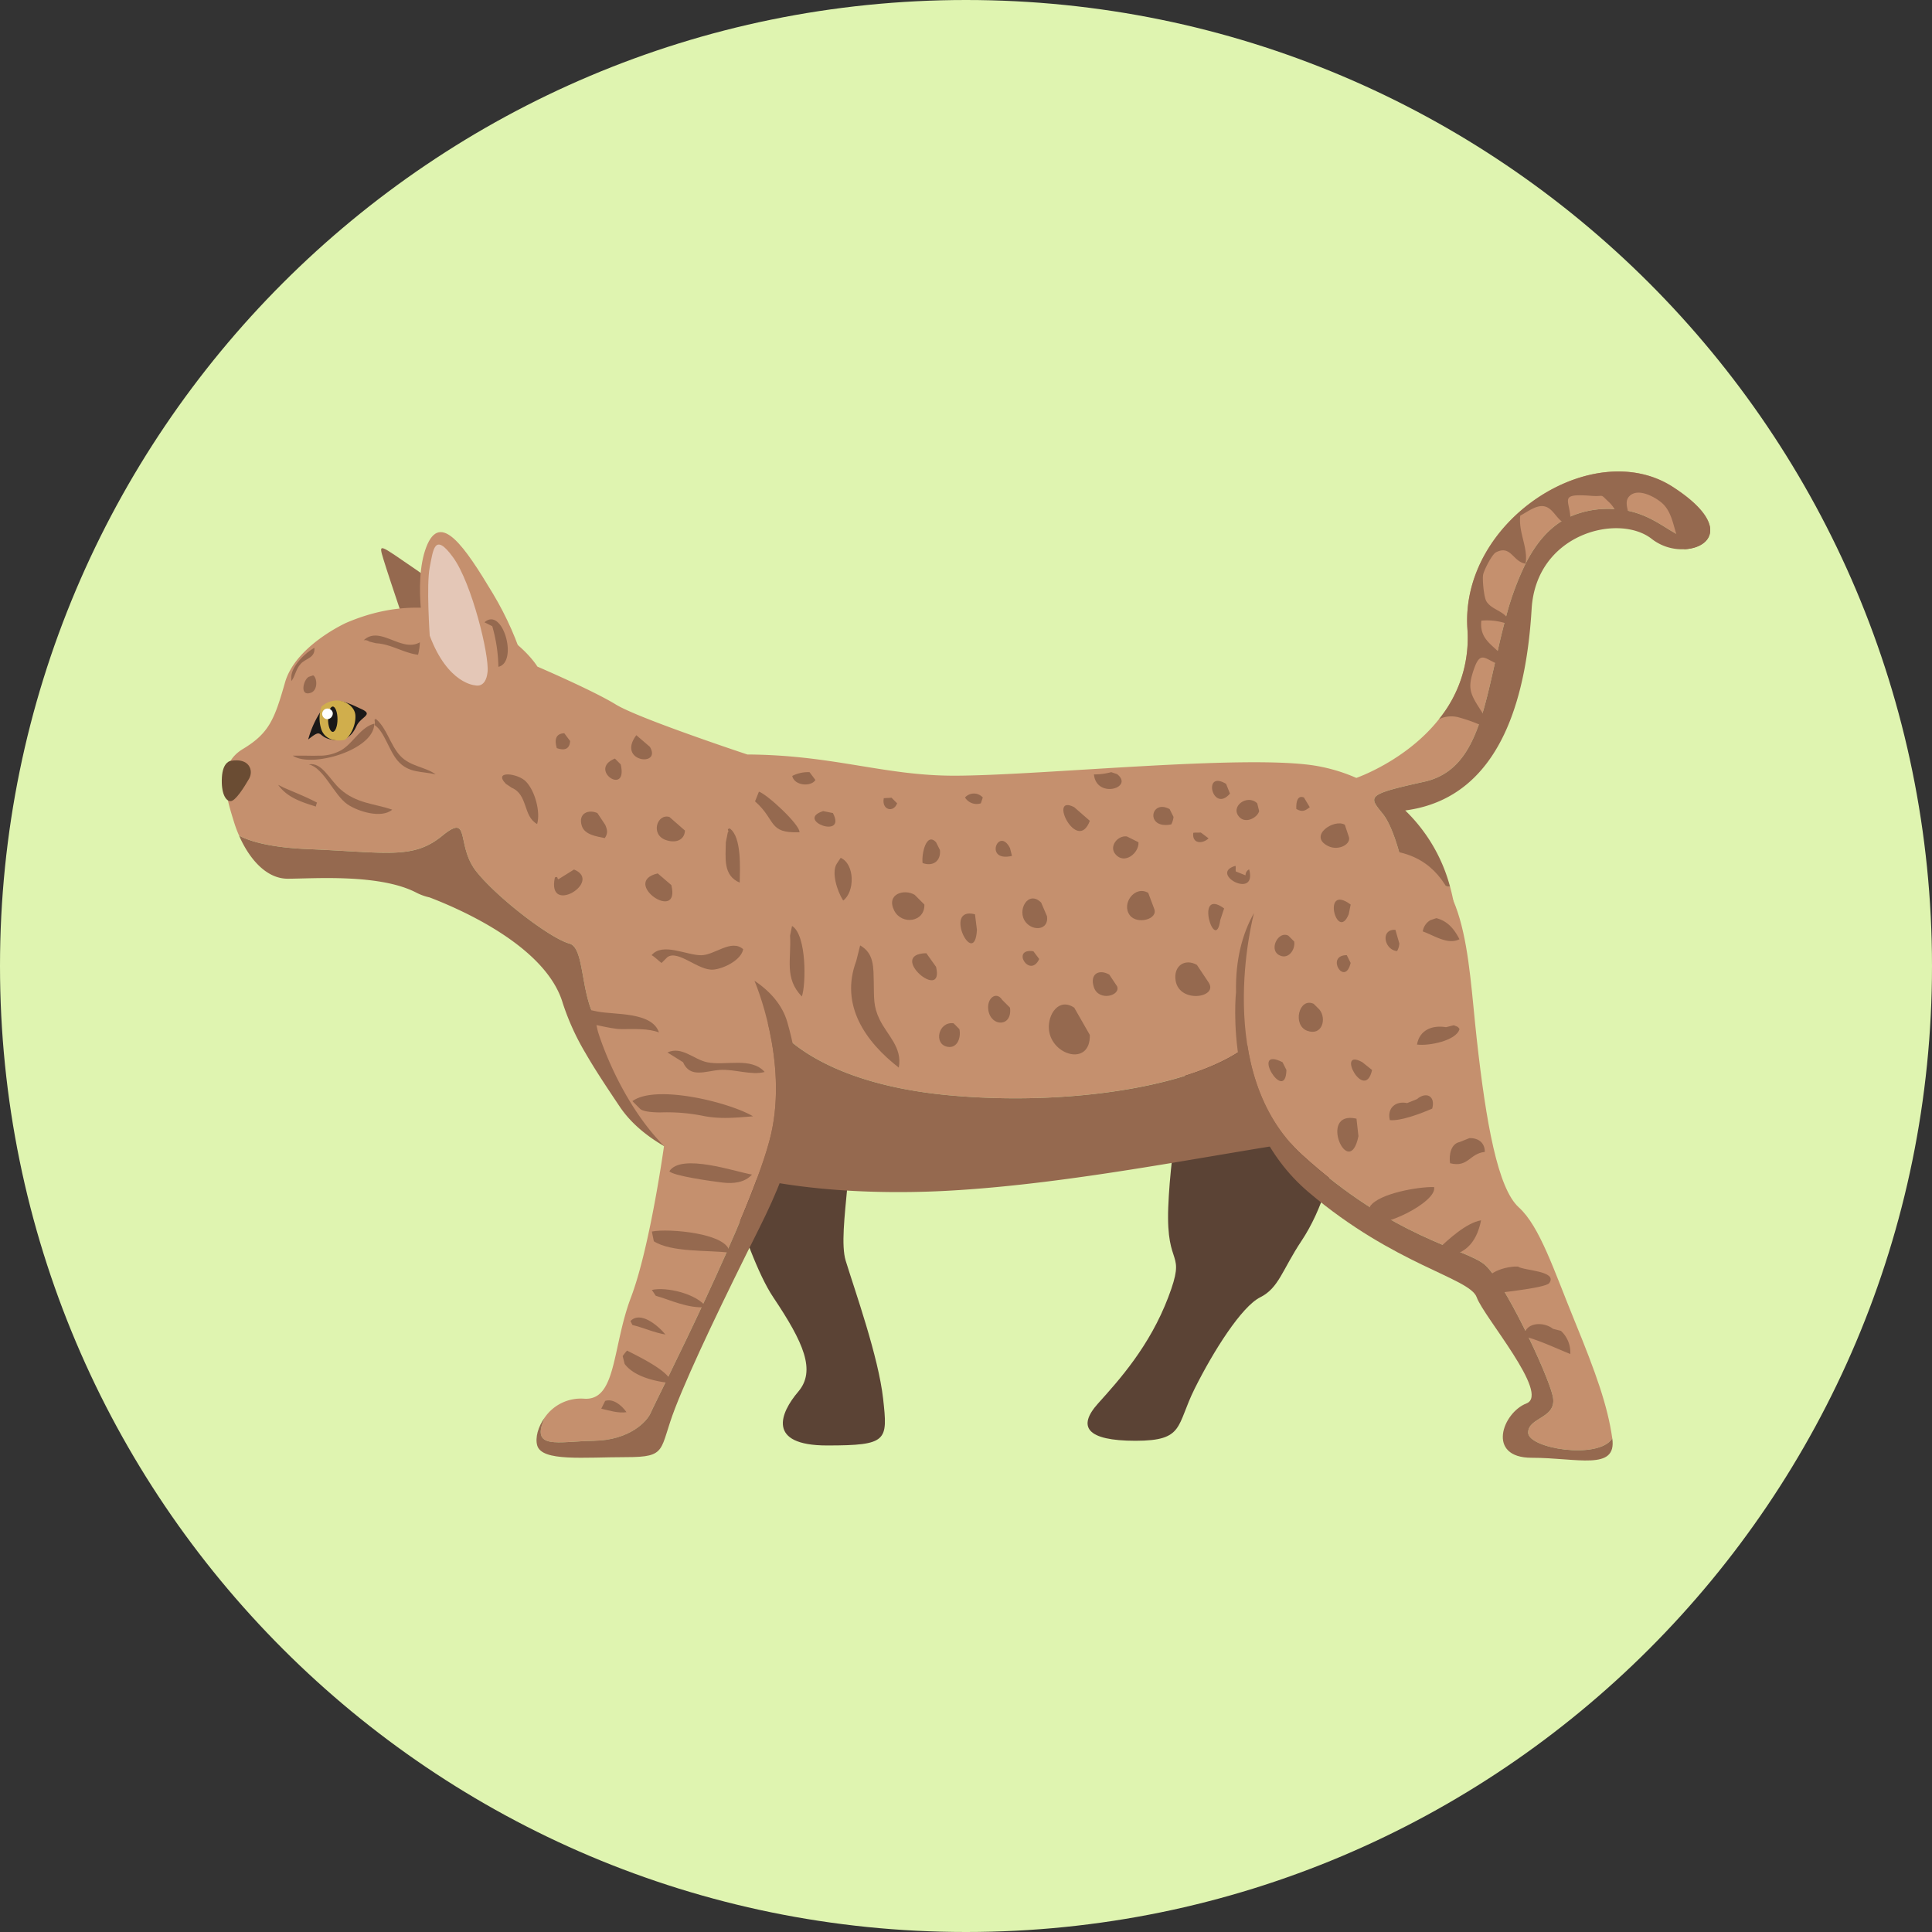 <svg xmlns="http://www.w3.org/2000/svg" width="492" height="492" viewBox="0 0 492 492">
  <rect x="0" y="0" width="492" height="492" fill="#333333" stroke="none"/>
  <g id="Group_57" data-name="Group 57" transform="translate(-1266 -369)">
    <g id="Group_63" data-name="Group 63">
      <path id="Path_302" data-name="Path 302" d="M246,0C381.862,0,492,110.138,492,246S381.862,492,246,492,0,381.862,0,246,110.138,0,246,0Z" transform="translate(1266 369)" fill="#dff4b0"/>
      <g id="Group_111" data-name="Group 111" transform="translate(179.955 -398.058)">
        <path id="Path_916" data-name="Path 916" d="M1227.972,1006.97s8.333,33.457,16.07,45,10.918,18.683,6.351,24.039-8.137,13.688,7.338,13.688,15.473-1.19,14.283-11.9-7.142-27.377-9.522-35.114,3.57-29.523,0-42.138S1219.5,971.494,1227.972,1006.97Z" transform="translate(38.926 45.459)" fill="#5b4335"/>
        <path id="Path_917" data-name="Path 917" d="M1318.639,998.483s-4.167,20.378-4.762,36.375,4.762,10.409,0,22.907-12.5,21.063-17.855,27.014-2.975,9.523,9.523,9.523,10.323-3.8,15.085-13.327,11.9-20.83,16.665-23.21,5.623-7.026,10.506-14.355c10.507-15.764,12.8-43.155,7.143-58.616S1323.278,964.619,1318.639,998.483Z" transform="translate(69.671 39.662)" fill="#5b4335"/>
        <path id="Path_918" data-name="Path 918" d="M1179.384,928.863s-7.142-20.979-8.481-25.444-1.339-4.018,8.481,2.678,23.238,24.212,21.873,32.139S1187.864,938.236,1179.384,928.863Z" transform="translate(12.822 6.171)" fill="#95694f"/>
        <path id="Path_919" data-name="Path 919" d="M1521.063,900.63v.015c-3.094,4.12-5.5,3.911-8.447,2.335-3.063-1.62-6.706-4.7-12.313-5.858a21.305,21.305,0,0,0-3.4-.431c-.149,0-.313-.015-.461-.015a24.068,24.068,0,0,0-10.782,1.918,20.134,20.134,0,0,0-2.246,1.2c-3.643,2.275-6.632,5.829-9.159,10.8a72.129,72.129,0,0,0-4.953,13.443c-.058.238-.133.477-.193.729-.089.311-.164.61-.237.921-.64,2.424-1.2,4.819-1.725,7.153-.238,1.01-.462,2.007-.684,3-1.041,4.595-1.993,8.922-3.153,12.8-.3.981-.61,1.949-.936,2.87-2.662,7.57-6.515,13-13.994,14.633-14.811,3.257-14.082,3.7-10.513,8.12s5.8,16.566,5.8,16.566,4.357.981,11.361,2.051a53.5,53.5,0,0,1,1.858,14.306,92.05,92.05,0,0,1-.61,10.931,59.444,59.444,0,0,0-7.9-7.361c-8.253-5.978-33.726,2.393-39.972,16.566s-44.641,21.978-80.792,18.677-45.087-18.677-45.087-18.677-31.244,8.135-40.612,3.672c-9.383-4.491-6.26-22.32-11.167-23.659s-18.307-11.6-23.659-18.291-1.339-15.182-8.744-9.13-14.023,4.208-34.1,3.376c-9.516-.387-14.737-1.934-17.606-3.436a30.936,30.936,0,0,1-1.249-3.316c-2.231-7.137-4.462-14.722,2.231-18.751s8.044-7.585,10.721-16.953,15.614-15.183,15.614-15.183c25-10.708,43.75,3.569,48.657,11.168,0,0,14.171,6.082,19.97,9.651,2.915,1.785,11.272,4.966,18.931,7.7,7.628,2.735,14.557,5.026,14.557,5.026,21.861.118,34.873,5.427,52.732,5.4,21.889-.015,74.754-5.621,92.435-2.453a43.465,43.465,0,0,1,9.919,3.019c.015-.015,12.669-4.358,21.055-14.975a32.717,32.717,0,0,0,7.228-23.035c-1.785-27.688,32.136-49.222,52.374-36.061C1517.6,894.845,1520.318,898.088,1521.063,900.63Z" transform="translate(0.294 0)" fill="#c5906e"/>
        <path id="Path_920" data-name="Path 920" d="M1144.762,937.585s-1.991.209-2.213,4.227.968,6.026,2.213,6.026,3.477-3.572,4.7-5.691S1149.543,936.7,1144.762,937.585Z" transform="translate(0 23.241)" fill="#6a4c33"/>
        <path id="Path_921" data-name="Path 921" d="M1455.171,989.456c-2.5,21.452-13.042,35.994-35.031,39.065-25.542,3.57-61.466,11.311-94.013,13.1s-71.286-2.972-83.659-21.425c-3.276-4.883-6.231-9.311-8.7-13.6a62.894,62.894,0,0,1-5.8-12.74c-4.214-14.32-25.621-23.756-33.933-26.934a13.827,13.827,0,0,1-3.313-1.187c-9.374-4.911-26.336-3.572-32.808-3.572-5.464,0-9.811-5.088-12.373-10.962,2.874,1.5,8.1,3.035,17.605,3.428,20.086.839,26.7,2.677,34.1-3.376s3.392,2.428,8.748,9.124,18.749,16.962,23.658,18.3,1.785,19.167,11.159,23.649,40.619-3.661,40.619-3.661,8.927,15.364,45.083,18.668,74.543-4.482,80.793-18.668,31.719-22.549,39.967-16.577A60.3,60.3,0,0,1,1455.171,989.456Z" transform="translate(1.392 28.666)" fill="#95694f"/>
        <path id="Path_922" data-name="Path 922" d="M1422.269,903.91a12.542,12.542,0,0,1-8.267-2.573c-8.327-6.662-29.459-1.576-30.649,17.741-.579,9.665-2.186,21.65-6.855,31.659-4.668,9.993-12.417,18.009-25.339,19.7a41.975,41.975,0,0,1,11.421,19.435c-7-1.07-11.361-2.051-11.361-2.051s-2.231-12.149-5.8-16.566-4.3-4.863,10.513-8.12c7.479-1.636,11.332-7.063,13.994-14.633.326-.921.639-1.889.936-2.87,1.161-3.881,2.113-8.209,3.154-12.8.222-1,.446-1.993.684-3,.521-2.335,1.085-4.729,1.725-7.153.073-.311.148-.61.237-.921.06-.253.134-.491.193-.729a72.129,72.129,0,0,1,4.953-13.443c2.528-4.966,5.516-8.52,9.159-10.8a20.155,20.155,0,0,1,2.246-1.2,24.069,24.069,0,0,1,10.782-1.918c.148,0,.312.015.461.015a21.308,21.308,0,0,1,3.405.431c5.606,1.159,9.25,4.238,12.313,5.858,2.945,1.576,5.354,1.785,8.448-2.335C1429.72,901.441,1426.389,903.716,1422.269,903.91Z" transform="translate(92.736 3.011)" fill="#95694f"/>
        <g id="Group_109" data-name="Group 109" transform="translate(1164.532 945.456)">
          <path id="Path_923" data-name="Path 923" d="M1157.577,936.909a24.827,24.827,0,0,1,3.57-7.722c2.678-3.844,6.919-1.439,10.044,0s-.224,1.885-1.339,4.341-2.9,4.086-6.472,3.382S1161.371,933.82,1157.577,936.909Z" transform="translate(-1157.577 -926.986)" fill="#1a1818"/>
          <path id="Path_924" data-name="Path 924" d="M1160.073,928.558a8.961,8.961,0,0,0,0,5.985c1.191,2.933,4.4,2.748,5.588,2.566s3.208-3.3,3.023-6.322S1163.739,925.322,1160.073,928.558Z" transform="translate(-1156.669 -927.026)" fill="#d0ae4c"/>
          <ellipse id="Ellipse_21" data-name="Ellipse 21" cx="1.202" cy="3.222" rx="1.202" ry="3.222" transform="translate(5.054 1.533)" fill="#1a1818"/>
          <path id="Path_925" data-name="Path 925" d="M1162.7,929.685a1.358,1.358,0,1,0-1.333,1.611A1.492,1.492,0,0,0,1162.7,929.685Z" transform="translate(-1156.443 -926.542)" fill="#fff"/>
        </g>
        <path id="Path_926" data-name="Path 926" d="M1178.637,926.529s-3.572-15.623,0-25,9.82-.1,16.962,11.778,11.159,25.716,8.927,31.519S1184.439,943.938,1178.637,926.529Z" transform="translate(15.951 4.878)" fill="#c5906e"/>
        <path id="Path_927" data-name="Path 927" d="M1178.87,923.055s-.892-12.944,0-17.409,1.192-9.076,5.952-2.529,9.225,24.848,8.779,29.163-3.164,3.422-3.164,3.422S1183.483,935.4,1178.87,923.055Z" transform="translate(16.609 5.879)" fill="#e4c7b7"/>
        <path id="Path_928" data-name="Path 928" d="M1417.053,906.921a9.332,9.332,0,0,1-2.1-3.942c-.848-2.735-1.368-5.829-3.6-7.807-1.74-1.531-6.127-4-8.327-1.754-1.012,1.026-.684,2.364-.387,3.7.267,1.352.506,2.692-.714,3.7a22.7,22.7,0,0,1-2.691-4.133,8.014,8.014,0,0,0-1.294-1.651c-2.677-2.5-.981-1.428-4.655-1.711-8.074-.624-5.636.863-5.294,5.265a10.946,10.946,0,0,1-.015,2.1,3.645,3.645,0,0,1-2.231-.892c-1.547-1.221-2.409-3.376-4.357-3.792-2.067-.431-4.342,1.441-6.142,2.349-.535,4.268,2.052,8.164,1.339,12.238-3.228-.431-3.7-4.892-7.57-2.855-.981.521-2.988,4.462-3.227,5.651-.238,1.2.193,5.785.833,6.811,1.145,1.858,3.583,2.275,5.01,3.836a4.137,4.137,0,0,1,1,1.918q-.713-.112-1.427-.267a15.613,15.613,0,0,0-5.874-.579c-.477,4.164,2.14,5.769,4.149,7.732a6.154,6.154,0,0,1,2.14,4.029,13.43,13.43,0,0,1-2.824-1.026c-2.959-1.412-3.911-2.8-5.518,2.1-1.472,4.49-.773,5.873,2.038,10.2.118.178.222.342.326.506,2.351,3.747,1.279,3.7-.936,2.87a39.842,39.842,0,0,0-4.893-1.71,7.3,7.3,0,0,0-5.265.387,32.716,32.716,0,0,0,7.228-23.035c-1.785-27.688,32.136-49.222,52.374-36.061,5.785,3.747,8.506,6.99,9.25,9.532v.015C1424.5,904.452,1421.173,906.727,1417.053,906.921Z" transform="translate(97.952 0)" fill="#95694f"/>
        <path id="Path_929" data-name="Path 929" d="M1256.707,1016.935c-4.465,19.194-29.684,68.517-30.577,70.749s-5.355,7.07-14.506,7.213-16.374,2.464-12.455-6.017a11.179,11.179,0,0,1,9.927-4.7c8.33.6,7.142-13.087,11.972-25.818s8.409-38.52,8.409-38.52c-11.757-11.972-16.81-29.095-16.81-29.095-5.669-21.247,24.256-23.39,39.834-13.016l.009.009C1252.716,978.236,1261.116,997.982,1256.707,1016.935Z" transform="translate(25.666 39.065)" fill="#c5906e"/>
        <path id="Path_930" data-name="Path 930" d="M1414.382,1102.987c-3.572,5.5-21.427,2.526-21.427-1.491s7.589-3.572,6.25-9.374-12.5-29.46-17.409-33.478-23.21-6.694-46.422-27.889c-22.818-20.836-12.579-60.277-12.221-61.6v-.009c7.694-13.6,23.63-18.123,36.476-15.551,17.855,3.57,17.855,26.193,20.229,47.618s5.357,38.084,10.713,42.923,8.927,16,14.284,29.084S1413.194,1094.647,1414.382,1102.987Z" transform="translate(82.247 30.387)" fill="#c5906e"/>
        <path id="Path_931" data-name="Path 931" d="M1254.072,1038.833c-8.927,17.854-17.264,35.111-21.425,45.824s-1.785,12.5-12.5,12.5-21.425,1.189-22.621-2.972c-.554-1.946.187-4.794,1.981-7.214-3.919,8.481,3.313,6.169,12.455,6.018s13.614-4.982,14.506-7.213,26.112-51.555,30.577-70.749c4.409-18.953-3.991-38.7-4.2-39.191,4.052,2.7,7.133,6.249,8.364,10.525C1267.159,1007.086,1263,1020.978,1254.072,1038.833Z" transform="translate(25.328 40.977)" fill="#95694f"/>
        <path id="Path_932" data-name="Path 932" d="M1394.546,1102.771c-11.605,0-7.437-11.471-1.322-13.846s-10.882-22.023-12.668-27.014-20.827-8.105-42.85-26.8-18.444-50.939-18.444-50.939c-.169-8.168,1.581-14.846,4.589-20.149-.358,1.322-10.6,40.763,12.22,61.6,23.212,21.194,41.513,23.872,46.422,27.889s16.07,27.675,17.409,33.478-6.25,5.357-6.25,9.374,17.855,6.99,21.427,1.491C1416.267,1106.181,1406.151,1102.771,1394.546,1102.771Z" transform="translate(81.55 35.521)" fill="#95694f"/>
        <g id="Group_110" data-name="Group 110" transform="translate(1156.879 924.782)">
          <path id="Path_933" data-name="Path 933" d="M1157.682,938.171c3.828.879,6.4,7.83,9.862,10.181,2.651,1.8,8.616,3.684,11.383,1.345-4.611-1.585-9.061-1.526-13.219-5.21C1163.026,942.111,1161.005,937.5,1157.682,938.171Z" transform="translate(-1149.875 -901.234)" fill="#95694f"/>
          <path id="Path_934" data-name="Path 934" d="M1169.489,930.237c-.718.178-.041.373-.364,1.531,2.509,1.605,3.665,6.557,5.939,9.153,2.76,3.152,6.039,2.583,9.637,3.421-2.654-1.94-6.519-1.988-9.057-4.763C1173.091,936.787,1172.3,932.619,1169.489,930.237Z" transform="translate(-1144.589 -904.869)" fill="#95694f"/>
          <path id="Path_935" data-name="Path 935" d="M1157.467,939.194h-2.582c4.727,3.247,20.779-1.447,20.753-8.131-3.428.833-5.37,4.946-8.392,6.737a11.2,11.2,0,0,1-5.855,1.395C1160.09,939.252,1158.77,939.194,1157.467,939.194Z" transform="translate(-1151.167 -904.488)" fill="#95694f"/>
          <path id="Path_936" data-name="Path 936" d="M1152.342,941.71c2.307,3.238,5.895,4.363,9.6,5.531a4.008,4.008,0,0,1,.3-1c-2.677-1.428-5.617-2.572-8.411-3.789Z" transform="translate(-1152.342 -899.569)" fill="#95694f"/>
          <path id="Path_937" data-name="Path 937" d="M1158.117,923.011c-1.408.7-2.424,5.126.529,4.061,1.852-.668,1.613-3.82.586-4.434Z" transform="translate(-1150.31 -908.38)" fill="#95694f"/>
          <path id="Path_938" data-name="Path 938" d="M1160.513,917.833c-2.2,1.188-5.8,4.617-5.882,7.4v1.114c1.052-1.325,1.095-3.028,2.427-4.45C1158.359,920.5,1160.764,920.424,1160.513,917.833Z" transform="translate(-1151.285 -910.6)" fill="#95694f"/>
          <path id="Path_939" data-name="Path 939" d="M1168.885,917.289l1.487.371c3.94.229,6.966,2.468,10.725,2.936a14.9,14.9,0,0,0,.453-3.177c-4.656,2.729-10.2-4.442-14.32-.494C1168.038,916.693,1168.568,917.258,1168.885,917.289Z" transform="translate(-1145.464 -911.58)" fill="#95694f"/>
          <path id="Path_940" data-name="Path 940" d="M1213.469,1040.256a11.477,11.477,0,0,0-1.115,1.412l.5,1.982c2.256,3.054,7.266,4.443,11.819,4.893C1224.757,1045.728,1216.224,1041.679,1213.469,1040.256Z" transform="translate(-1124.618 -854.043)" fill="#95694f"/>
          <path id="Path_941" data-name="Path 941" d="M1222.619,1038.829c-1.87-2.278-6.395-6.105-8.909-3.42l.5.991C1217.042,1037.093,1219.726,1038.348,1222.619,1038.829Z" transform="translate(-1123.992 -856.707)" fill="#95694f"/>
          <path id="Path_942" data-name="Path 942" d="M1217.44,1029.761l.991,1.487c3.726,1.038,8.1,3.272,12.858,2.9C1228.941,1030.752,1221.162,1028.9,1217.44,1029.761Z" transform="translate(-1122.269 -858.99)" fill="#95694f"/>
          <path id="Path_943" data-name="Path 943" d="M1209.616,1049.064l-.991,1.982c2.076.475,4.267,1.208,6.425.89C1213.739,1050.076,1211.6,1048.424,1209.616,1049.064Z" transform="translate(-1126.341 -850.039)" fill="#95694f"/>
          <path id="Path_944" data-name="Path 944" d="M1217.44,1019.6l.5,2.478c4.5,2.876,13.82,2.214,19.253,2.9C1237.187,1020.062,1221.629,1018.725,1217.44,1019.6Z" transform="translate(-1122.269 -863.701)" fill="#95694f"/>
          <path id="Path_945" data-name="Path 945" d="M1220.491,1009.647c.771,1.175,11.177,2.617,13.574,2.893,2.747.314,5.573.032,7.463-2.036C1237.334,1009.8,1223.523,1004.982,1220.491,1009.647Z" transform="translate(-1120.859 -869.112)" fill="#95694f"/>
          <path id="Path_946" data-name="Path 946" d="M1214.049,997.364l1.984,1.982c.754.7,3.146.877,5.057.893a46.917,46.917,0,0,1,10.766.839c4.362.922,8.472.509,12.908.149C1238.746,997.657,1220,993.005,1214.049,997.364Z" transform="translate(-1123.835 -874.674)" fill="#95694f"/>
          <path id="Path_947" data-name="Path 947" d="M1230.292,990.971c-3.469-.708-6.466-4.186-10.14-2.5l3.966,2.479c1.809,4.167,5.794,2.224,9.324,1.972,3.791-.269,8.092,1.443,11.469.516C1241.481,989.56,1234.9,991.909,1230.292,990.971Z" transform="translate(-1121.016 -878.177)" fill="#95694f"/>
          <path id="Path_948" data-name="Path 948" d="M1225.883,986.721c-1.778-5.319-11.351-4.446-15.7-5.33-1.8-.365-5.814-1.45-6.827.512-.994,1.921.785,4.039,2.873,2.488,1.922-.276,7.02,1.488,10.168,1.487C1219.692,985.876,1223.126,985.672,1225.883,986.721Z" transform="translate(-1128.905 -881.528)" fill="#95694f"/>
          <path id="Path_949" data-name="Path 949" d="M1217.392,972.138c.811.414,2.136,1.779,2.548,1.982l1.487-1.487c2.765-1.917,7.9,3.523,11.687,3.188,2.708-.24,7.145-2.49,7.6-5.2-3.066-2.686-7.224,1.525-10.695,1.536C1226.259,972.177,1220.19,968.816,1217.392,972.138Z" transform="translate(-1122.291 -886.624)" fill="#95694f"/>
          <path id="Path_950" data-name="Path 950" d="M1188.282,913.636l1.982.991a39.7,39.7,0,0,1,1.56,10.345C1196.953,923.806,1192.912,909.49,1188.282,913.636Z" transform="translate(-1135.739 -912.885)" fill="#95694f"/>
          <path id="Path_951" data-name="Path 951" d="M1192.316,942.3l1.487.993c4.206,1.794,2.827,7.247,6.468,9.241.877-2.988-.459-8.352-2.861-10.838C1195.363,939.58,1188.935,938.806,1192.316,942.3Z" transform="translate(-1134.321 -900.408)" fill="#95694f"/>
          <path id="Path_952" data-name="Path 952" d="M1204.362,934.707l-1.487-1.982c-2.173.066-2.551,1.646-1.908,3.79C1202.913,937.216,1204.245,936.766,1204.362,934.707Z" transform="translate(-1130.009 -903.72)" fill="#95694f"/>
          <path id="Path_953" data-name="Path 953" d="M1213.26,938.62l-1.487-1.487C1204.773,939.95,1215.174,946.9,1213.26,938.62Z" transform="translate(-1126.02 -901.683)" fill="#95694f"/>
          <path id="Path_954" data-name="Path 954" d="M1211.151,953.123c.883-1.253.643-2.194.1-3.406l-1.982-2.974c-2.218-1-4.99.026-3.964,3.265C1206.031,952.3,1209.1,952.68,1211.151,953.123Z" transform="translate(-1127.976 -897.415)" fill="#95694f"/>
          <path id="Path_955" data-name="Path 955" d="M1222.923,960.111l-3.469-2.974C1209.891,959.394,1225.346,969.991,1222.923,960.111Z" transform="translate(-1122.796 -892.442)" fill="#95694f"/>
          <path id="Path_956" data-name="Path 956" d="M1220.518,953.183c2.449.9,4.819.171,4.955-2.376l-3.966-3.471C1218.374,946.433,1216.651,951.766,1220.518,953.183Z" transform="translate(-1121.875 -897.017)" fill="#95694f"/>
          <path id="Path_957" data-name="Path 957" d="M1218.609,936.038l-3.469-2.974C1210.059,939.853,1221.689,941.266,1218.609,936.038Z" transform="translate(-1123.933 -903.563)" fill="#95694f"/>
          <path id="Path_958" data-name="Path 958" d="M1205.487,956.459l-3.965,2.478c-.439-.057.023-.877-.906-.453C1198.462,968.393,1212.981,959.529,1205.487,956.459Z" transform="translate(-1130.143 -892.755)" fill="#95694f"/>
          <path id="Path_959" data-name="Path 959" d="M1257.916,979.062c-.1-3.7.146-7.336-3.469-9.38l-.993,3.965c-4.209,11.228,2.338,20.557,10.83,27.149.96-5.136-2.864-8.14-4.879-12.251C1257.732,985.125,1258.014,982.9,1257.916,979.062Z" transform="translate(-1106.237 -886.647)" fill="#95694f"/>
          <path id="Path_960" data-name="Path 960" d="M1250.822,954.424l-.991,1.488c-1.417,2.161.063,6.956,1.623,9.383C1254.4,963.17,1254.512,956.078,1250.822,954.424Z" transform="translate(-1107.569 -893.695)" fill="#95694f"/>
          <path id="Path_961" data-name="Path 961" d="M1242.039,966.291l-.5,2.478c.361,5.958-1.529,10.808,3,15.487C1245.613,981.265,1245.8,968.54,1242.039,966.291Z" transform="translate(-1111.177 -888.213)" fill="#95694f"/>
          <path id="Path_962" data-name="Path 962" d="M1246.733,953.23c.143-1.89-8.167-9.612-10.332-10.333l-.991,2.478C1240.887,950.189,1238.657,953.549,1246.733,953.23Z" transform="translate(-1113.967 -899.021)" fill="#95694f"/>
          <path id="Path_963" data-name="Path 963" d="M1250.452,946.783l-2.478-.5C1240.694,948.6,1254.089,953.622,1250.452,946.783Z" transform="translate(-1109.181 -897.454)" fill="#95694f"/>
          <path id="Path_964" data-name="Path 964" d="M1233.877,963.106c.052-3.437.567-11.637-2.551-13.808-1.006.25.026.547-.484,1.051l-.5,2.478C1230.3,956.842,1229.589,961.291,1233.877,963.106Z" transform="translate(-1116.339 -896.063)" fill="#95694f"/>
          <path id="Path_965" data-name="Path 965" d="M1271.158,983.254c-3.885-.515-5.146,5.279-1.6,5.981,2.621.519,3.547-2.45,3.082-4.494Z" transform="translate(-1099.156 -880.392)" fill="#95694f"/>
          <path id="Path_966" data-name="Path 966" d="M1266.385,971.038c-10.188.2,4.678,12.766,2.479,3.469Z" transform="translate(-1101.323 -886.02)" fill="#95694f"/>
          <path id="Path_967" data-name="Path 967" d="M1267.506,963.549l-2.478-2.479c-2.667-1.595-7.326-.211-5.212,4C1261.7,968.828,1267.651,968.072,1267.506,963.549Z" transform="translate(-1102.939 -890.923)" fill="#95694f"/>
          <path id="Path_968" data-name="Path 968" d="M1268.041,951.936c-2.475-2.689-3.74,2.979-3.431,5.288,2.626.968,4.7-.5,4.422-3.306Z" transform="translate(-1100.499 -895.172)" fill="#95694f"/>
          <path id="Path_969" data-name="Path 969" d="M1275.391,968.285l-.5-3.965C1266.552,962.16,1274.8,978.581,1275.391,968.285Z" transform="translate(-1097.44 -889.215)" fill="#95694f"/>
          <path id="Path_970" data-name="Path 970" d="M1279.6,979.5c-1.479-2.335-4.016-.437-3.535,2.614.68,4.332,6.168,4.332,5.517-.632Z" transform="translate(-1095.211 -882.591)" fill="#95694f"/>
          <path id="Path_971" data-name="Path 971" d="M1261.258,945.384l-1.433-1.433c-.24.057-1.63.063-1.958.12C1257.242,947.034,1260.312,947.92,1261.258,945.384Z" transform="translate(-1103.631 -898.534)" fill="#95694f"/>
          <path id="Path_972" data-name="Path 972" d="M1259.143,943.914l.054.054C1259.257,943.953,1259.266,943.936,1259.143,943.914Z" transform="translate(-1103.003 -898.551)" fill="#95694f"/>
          <path id="Path_973" data-name="Path 973" d="M1286.762,962.556c-3.278-3.319-6.329,2.006-3.924,5,1.9,2.367,5.906,2,5.411-1.526Z" transform="translate(-1092.455 -890.425)" fill="#95694f"/>
          <path id="Path_974" data-name="Path 974" d="M1286.615,986.341c.594,6.645,10.6,9.49,10.411,1.389l-3.966-6.94C1289.161,978.148,1286.264,982.417,1286.615,986.341Z" transform="translate(-1090.325 -881.893)" fill="#95694f"/>
          <path id="Path_975" data-name="Path 975" d="M1298.446,974.961c-2.577-1.484-5.052-.222-3.928,3.2,1.219,3.716,6.9,2.18,5.911-.228Z" transform="translate(-1086.789 -884.491)" fill="#95694f"/>
          <path id="Path_976" data-name="Path 976" d="M1286.248,972.7l-1.487-1.982C1278.935,969.848,1283.833,977.815,1286.248,972.7Z" transform="translate(-1092.435 -886.198)" fill="#95694f"/>
          <path id="Path_977" data-name="Path 977" d="M1305.6,960.677c-3.418-2-6.937,2.782-4.669,5.727,1.864,2.426,7.367.987,6.156-1.76Z" transform="translate(-1084.03 -891.026)" fill="#95694f"/>
          <path id="Path_978" data-name="Path 978" d="M1314.11,973.271c-3.058-1.727-6,.251-5.421,3.965.933,5.987,11.028,4.374,8.4.5Z" transform="translate(-1080.148 -885.28)" fill="#95694f"/>
          <path id="Path_979" data-name="Path 979" d="M1322.329,958.242l-2.479-.991c-.108-.475.045-.942-.075-1.433-6.952,1.978,5.577,8.794,3.471.9A1.623,1.623,0,0,0,1322.329,958.242Z" transform="translate(-1075.973 -893.051)" fill="#95694f"/>
          <path id="Path_980" data-name="Path 980" d="M1317.407,966.576l.991-2.974C1310.662,957.957,1316.187,975.483,1317.407,966.576Z" transform="translate(-1077.496 -889.985)" fill="#95694f"/>
          <path id="Path_981" data-name="Path 981" d="M1329.422,968.059c-2.526-1.314-4.937,3.358-2.515,4.855s4.346-1.276,4-3.367Z" transform="translate(-1072.161 -887.503)" fill="#95694f"/>
          <path id="Path_982" data-name="Path 982" d="M1295.859,949.252l-3.967-3.469C1285.027,942.179,1292.649,957.8,1295.859,949.252Z" transform="translate(-1089.157 -897.942)" fill="#95694f"/>
          <path id="Path_983" data-name="Path 983" d="M1281.477,955.3l-.5-1.982C1278.077,947.633,1274.231,957.008,1281.477,955.3Z" transform="translate(-1094.603 -895.063)" fill="#95694f"/>
          <path id="Path_984" data-name="Path 984" d="M1309.357,950a5.351,5.351,0,0,0,.572-1.9l-.991-1.983C1304.031,943.432,1302.673,951.348,1309.357,950Z" transform="translate(-1081.913 -897.789)" fill="#95694f"/>
          <path id="Path_985" data-name="Path 985" d="M1320.044,948.747c1.615,1.684,4.54.127,5-1.559l-.5-1.982C1322.054,942.729,1317.462,946.054,1320.044,948.747Z" transform="translate(-1075.221 -898.356)" fill="#95694f"/>
          <path id="Path_986" data-name="Path 986" d="M1333.126,946.437l-1.487-2.478c-1.5-.608-2.042.816-1.943,2.923C1331.255,947.782,1331.964,947.318,1333.126,946.437Z" transform="translate(-1070.414 -898.595)" fill="#95694f"/>
          <path id="Path_987" data-name="Path 987" d="M1315.65,951.5l-1.983-1.487c-.65.07-1.267-.037-1.908.074C1311.373,952.868,1314.049,953.03,1315.65,951.5Z" transform="translate(-1078.713 -895.731)" fill="#95694f"/>
          <path id="Path_988" data-name="Path 988" d="M1341.08,951.745l-.991-2.975c-2.756-1.627-9.418,2.869-4.254,5.428C1338.547,955.543,1341.87,953.636,1341.08,951.745Z" transform="translate(-1068.454 -896.468)" fill="#95694f"/>
          <path id="Path_989" data-name="Path 989" d="M1304.247,952.189l-2.974-1.487c-2.317-.3-4.576,2.5-2.936,4.494C1300.657,958.018,1304.423,954.934,1304.247,952.189Z" transform="translate(-1085.155 -895.425)" fill="#95694f"/>
          <path id="Path_990" data-name="Path 990" d="M1300.336,940l-1.487-.5a16.426,16.426,0,0,1-4.408.573C1295.08,946.379,1304.761,943.475,1300.336,940Z" transform="translate(-1086.696 -900.587)" fill="#95694f"/>
          <path id="Path_991" data-name="Path 991" d="M1319.582,944.26l-.991-2.479C1312.458,938.066,1315.164,949.415,1319.582,944.26Z" transform="translate(-1077.193 -899.888)" fill="#95694f"/>
          <path id="Path_992" data-name="Path 992" d="M1271.986,944.234a3.486,3.486,0,0,0,4.026,1.485l.5-1.487A3.042,3.042,0,0,0,1271.986,944.234Z" transform="translate(-1097.07 -898.869)" fill="#95694f"/>
          <path id="Path_993" data-name="Path 993" d="M1246.3,939.513a8.791,8.791,0,0,0-4.408.956c.563,2.576,4.863,2.781,5.895,1.026Z" transform="translate(-1110.974 -900.594)" fill="#95694f"/>
          <path id="Path_994" data-name="Path 994" d="M1329.415,992.257l-.991-1.982C1319.932,985.96,1329.19,1001.166,1329.415,992.257Z" transform="translate(-1072.65 -877.498)" fill="#95694f"/>
          <path id="Path_995" data-name="Path 995" d="M1333.918,979.938c-3.757-1.738-5.478,5.469-1.633,6.873,3.765,1.374,5-3.028,3.121-5.386Z" transform="translate(-1070.215 -882.033)" fill="#95694f"/>
          <path id="Path_996" data-name="Path 996" d="M1340.274,973.359l-.991-1.982C1333.743,971.387,1338.78,979.595,1340.274,973.359Z" transform="translate(-1067.153 -885.864)" fill="#95694f"/>
          <path id="Path_997" data-name="Path 997" d="M1348.17,972.372a4.166,4.166,0,0,0,.572-1.93l-.991-3.471C1343.844,966.733,1344.907,972.122,1348.17,972.372Z" transform="translate(-1063.227 -887.902)" fill="#95694f"/>
          <path id="Path_998" data-name="Path 998" d="M1340.019,965.434l.5-2.478C1333,957.38,1337.03,972.73,1340.019,965.434Z" transform="translate(-1067.394 -890.33)" fill="#95694f"/>
          <path id="Path_999" data-name="Path 999" d="M1344.582,992.223l-2.478-1.982C1335.171,986.366,1342.695,1000.657,1344.582,992.223Z" transform="translate(-1066.007 -877.464)" fill="#95694f"/>
          <path id="Path_1000" data-name="Path 1000" d="M1342.217,1004.381l-.5-4.462C1331.685,997.642,1339.827,1016.092,1342.217,1004.381Z" transform="translate(-1067.112 -872.769)" fill="#95694f"/>
          <path id="Path_1001" data-name="Path 1001" d="M1346.033,1002.109c2.835.286,8.165-1.775,10.789-2.936.88-3.156-1.485-4.45-3.917-2.392l-2.478.991C1347.543,997.149,1345.27,999.023,1346.033,1002.109Z" transform="translate(-1062.931 -874.587)" fill="#95694f"/>
          <path id="Path_1002" data-name="Path 1002" d="M1361.54,984.564c-.427-.766-.8-.649-1.449-.981l-1.983.5c-3.478-.578-6.744.673-7.392,4.421C1353.752,988.906,1360.74,987.517,1361.54,984.564Z" transform="translate(-1060.698 -880.225)" fill="#95694f"/>
          <path id="Path_1003" data-name="Path 1003" d="M1342.707,1016.659l-.5,3.965c3.188,2.056,17.665-5.069,16.788-8.843C1355.211,1011.637,1344.98,1013.365,1342.707,1016.659Z" transform="translate(-1064.628 -867.202)" fill="#95694f"/>
          <path id="Path_1004" data-name="Path 1004" d="M1354.417,1024.887l.5,1.983c6.021-.206,9.19-3.29,10.405-9.3C1361.638,1018.158,1356.98,1022.408,1354.417,1024.887Z" transform="translate(-1058.989 -864.525)" fill="#95694f"/>
          <path id="Path_1005" data-name="Path 1005" d="M1371.3,1025.625h-.991c-4.268.36-8.674,2.421-8.433,7.305,2.3-.485,16.392-1.716,17.38-3.111C1381.479,1026.679,1372.653,1026.672,1371.3,1025.625Z" transform="translate(-1055.548 -860.803)" fill="#95694f"/>
          <path id="Path_1006" data-name="Path 1006" d="M1378.755,1037.353l-1.982-.5c-2.466-1.925-7.086-1.738-7.443,1.895,3.807.939,8.387,3.14,11.828,4.507A7.479,7.479,0,0,0,1378.755,1037.353Z" transform="translate(-1052.1 -856.173)" fill="#95694f"/>
          <path id="Path_1007" data-name="Path 1007" d="M1356.5,1009.643c4.667,1.159,4.9-2.458,8.855-2.887,0-2.367-1.681-3.572-3.925-3.507l-2.48.991C1356.728,1004.695,1356.187,1007.464,1356.5,1009.643Z" transform="translate(-1058.066 -871.141)" fill="#95694f"/>
          <path id="Path_1008" data-name="Path 1008" d="M1361.062,970.3c-1.3-2.539-2.977-4.642-5.9-5.365l-1.487.5a4,4,0,0,0-1.956,2.874C1354.643,969.347,1358.075,971.8,1361.062,970.3Z" transform="translate(-1060.234 -888.84)" fill="#95694f"/>
        </g>
      </g>
    </g>
  </g>
</svg>
